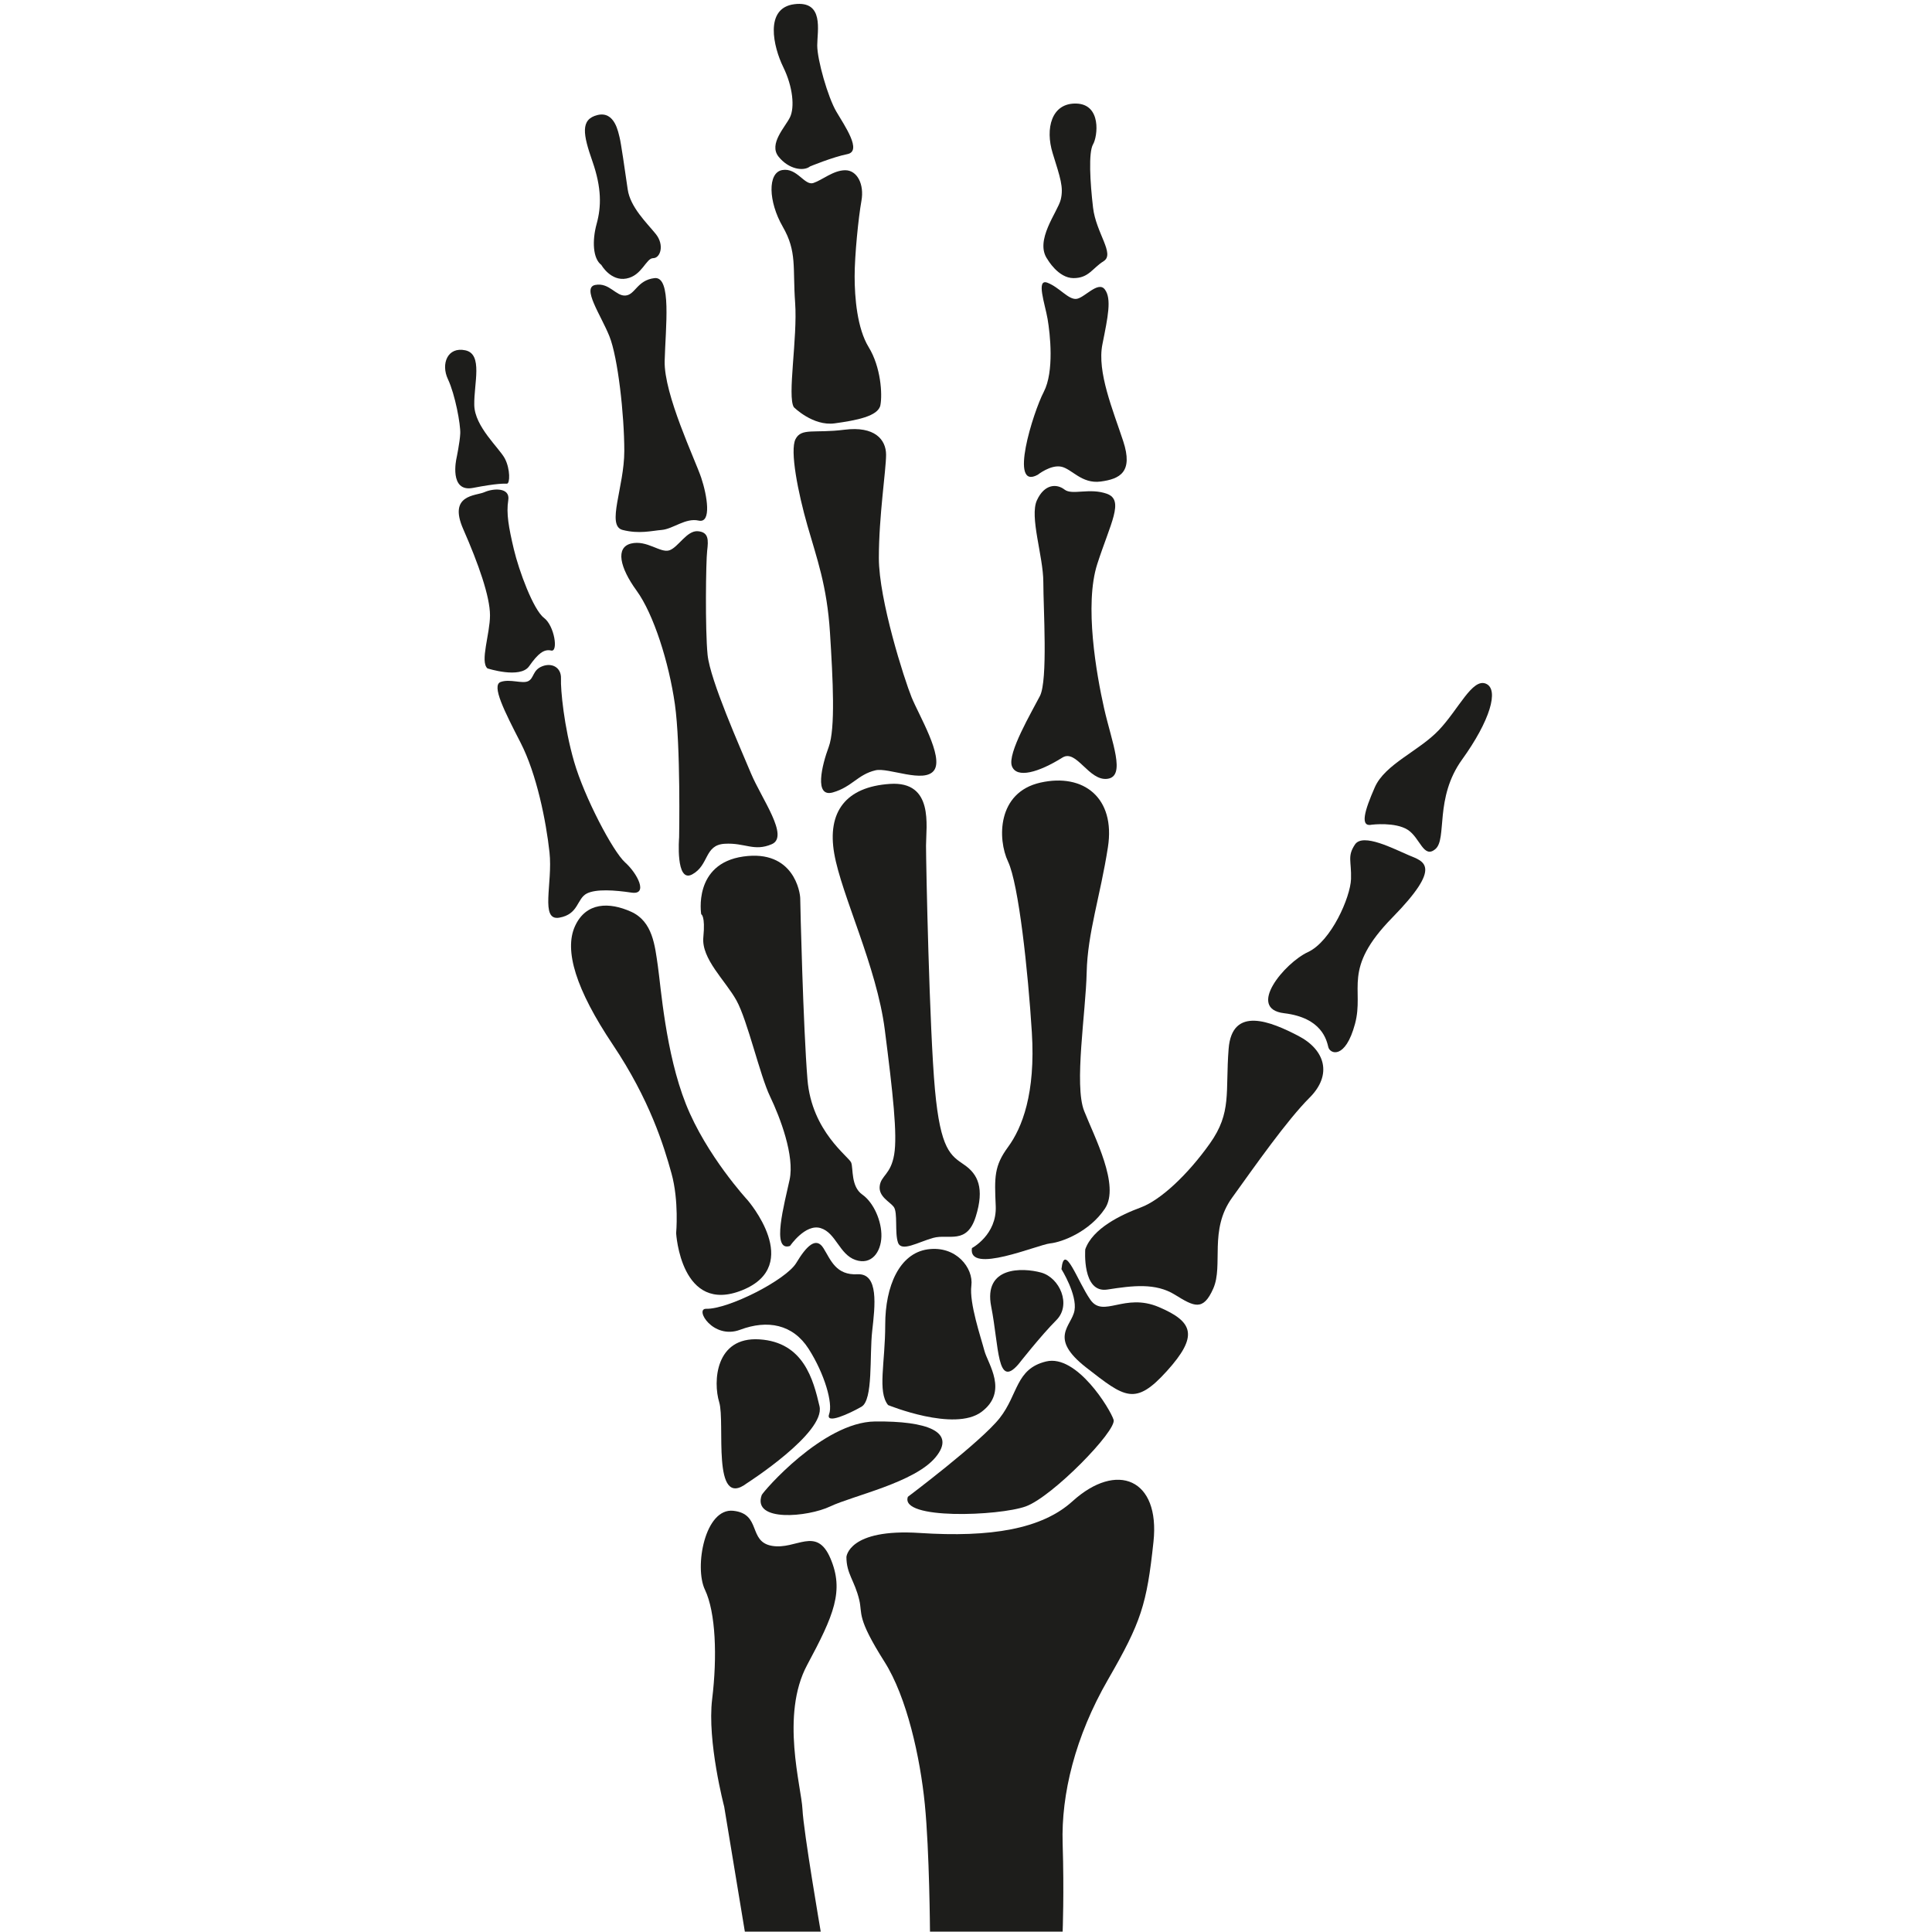 <?xml version="1.0" encoding="UTF-8"?>
<svg xmlns="http://www.w3.org/2000/svg" xmlns:xlink="http://www.w3.org/1999/xlink" width="768pt" height="768pt" viewBox="0 0 768 768" version="1.2">
<defs>
<clipPath id="clip1">
  <path d="M 278.531 600.098 L 332.984 600.098 L 332.984 767.867 L 278.531 767.867 Z M 278.531 600.098 "/>
</clipPath>
<clipPath id="clip2">
  <path d="M 336.305 588.152 L 459 588.152 L 459 767.867 L 336.305 767.867 Z M 336.305 588.152 "/>
</clipPath>
<clipPath id="clip3">
  <path d="M 542.168 271 L 592.949 271 L 592.949 338.645 L 542.168 338.645 Z M 542.168 271 "/>
</clipPath>
</defs>
<g id="surface1">
<g clip-path="url(#clip1)" clip-rule="nonzero">
<path style=" stroke:none;fill-rule:nonzero;fill:rgb(11.369%,11.369%,10.59%);fill-opacity:1;" d="M 287.875 718.156 C 287.875 718.156 281.043 692.211 283.094 675.402 C 285.148 658.586 284.531 640.957 280.223 631.934 C 275.914 622.91 280.223 599.332 291.508 600.562 C 302.793 601.793 297.254 612.863 306.898 614.504 C 316.539 616.145 324.543 606.508 330.086 619.426 C 335.625 632.344 331.52 641.98 320.848 661.867 C 310.18 681.754 318.578 710.383 318.992 719.199 C 319.402 728.012 326.254 767.867 326.254 767.867 L 296.09 767.867 L 287.875 718.156 "/>
</g>
<g clip-path="url(#clip2)" clip-rule="nonzero">
<path style=" stroke:none;fill-rule:nonzero;fill:rgb(11.369%,11.369%,10.59%);fill-opacity:1;" d="M 369.684 767.867 C 369.684 767.867 369.48 735.883 367.633 717.23 C 365.789 698.57 360.484 674.637 351.629 660.637 C 340.344 642.801 342.922 641.715 341.574 636.035 C 339.73 628.242 336.465 625.684 336.465 618.914 C 336.465 618.914 337.266 607.531 365.582 609.379 C 393.898 611.227 414.137 607.828 426.336 596.773 C 443.98 580.777 461.199 587.852 458.527 612.863 C 455.863 637.879 453.605 644.848 440.473 667.609 C 427.344 690.367 421.801 713.332 422.418 732.809 C 423.035 752.285 422.418 767.867 422.418 767.867 L 369.684 767.867 "/>
</g>
<path style=" stroke:none;fill-rule:nonzero;fill:rgb(11.369%,11.369%,10.59%);fill-opacity:1;" d="M 302.789 594.316 C 303.227 593.082 327.117 565.281 347.836 565.059 C 368.562 564.832 380.273 569.109 371.941 579.238 C 363.605 589.367 339.055 594.543 330.047 598.82 C 321.035 603.098 298.957 605.121 302.789 594.316 "/>
<path style=" stroke:none;fill-rule:nonzero;fill:rgb(11.369%,11.369%,10.59%);fill-opacity:1;" d="M 360.902 594.996 C 360.902 594.996 389.961 573.16 397.395 563.703 C 404.828 554.254 403.699 544.125 415.863 541.199 C 428.027 538.27 441.316 560.105 442.672 564.383 C 444.02 568.656 418.344 594.996 407.754 598.82 C 397.168 602.645 357.523 604.223 360.902 594.996 "/>
<path style=" stroke:none;fill-rule:nonzero;fill:rgb(11.369%,11.369%,10.59%);fill-opacity:1;" d="M 296.934 589.59 C 296.934 589.59 328.242 569.559 325.766 558.98 C 323.289 548.402 319.457 533.547 301.887 532.418 C 284.32 531.293 283.418 549.301 285.895 557.406 C 288.371 565.508 282.742 600.395 296.934 589.59 "/>
<path style=" stroke:none;fill-rule:nonzero;fill:rgb(11.369%,11.369%,10.59%);fill-opacity:1;" d="M 280.715 520.266 C 275.984 520.145 283.418 532.645 294.23 528.594 C 305.043 524.543 315.176 526.34 321.484 536.25 C 327.789 546.152 331.168 557.855 329.594 562.133 C 328.016 566.406 337.699 561.906 342.434 559.203 C 347.164 556.508 345.59 538.945 346.715 529.043 C 347.836 519.145 349.414 506.082 340.855 506.539 C 332.297 506.984 330.27 500.906 327.344 496.18 C 324.414 491.457 320.586 495.281 316.531 502.035 C 312.473 508.789 289.496 520.492 280.715 520.266 "/>
<path style=" stroke:none;fill-rule:nonzero;fill:rgb(11.369%,11.369%,10.59%);fill-opacity:1;" d="M 353.02 558.531 C 353.02 558.531 379.375 569.336 390.184 561.23 C 400.996 553.129 392.664 542.098 391.312 536.922 C 389.961 531.746 385.23 518.02 386.133 511.039 C 387.031 504.062 380.047 495.055 368.789 496.633 C 357.523 498.207 351.891 511.266 351.891 526.57 C 351.891 541.875 348.742 553.129 353.02 558.531 "/>
<path style=" stroke:none;fill-rule:nonzero;fill:rgb(11.369%,11.369%,10.59%);fill-opacity:1;" d="M 404.828 542.324 C 404.828 542.324 413.836 530.848 419.918 524.77 C 426 518.688 421.27 507.887 413.836 505.859 C 406.402 503.836 390.863 503.387 394.016 519.367 C 397.168 535.348 396.27 552.227 404.828 542.324 "/>
<path style=" stroke:none;fill-rule:nonzero;fill:rgb(11.369%,11.369%,10.59%);fill-opacity:1;" d="M 421.945 504.512 C 421.945 504.512 428.254 514.641 427.129 520.941 C 426 527.246 416.539 531.742 431.859 543.676 C 447.176 555.605 451.227 558.98 463.84 545.027 C 476.457 531.07 474.43 525.441 460.688 519.59 C 446.949 513.738 438.613 524.094 433.434 516.664 C 428.254 509.234 423.074 493.48 421.945 504.512 "/>
<path style=" stroke:none;fill-rule:nonzero;fill:rgb(11.369%,11.369%,10.59%);fill-opacity:1;" d="M 431.406 496.633 C 431.406 496.633 430.055 514.188 440.195 512.613 C 450.324 511.039 459.336 509.914 466.996 514.641 C 474.656 519.367 478.258 521.395 482.312 512.164 C 486.363 502.934 480.512 488.977 489.746 476.152 C 498.98 463.32 511.598 445.312 520.605 436.312 C 529.613 427.305 526.914 417.402 516.102 411.773 C 505.289 406.148 489.746 399.621 488.395 416.953 C 487.043 434.285 489.746 442.16 480.957 454.543 C 472.176 466.922 461.367 477.051 453.48 479.977 C 445.598 482.902 434.332 488.305 431.406 496.633 "/>
<path style=" stroke:none;fill-rule:nonzero;fill:rgb(11.369%,11.369%,10.59%);fill-opacity:1;" d="M 510.469 402.773 C 525.562 404.574 527.359 413.574 528.039 416.277 C 528.715 418.977 534.797 421.227 538.625 407.047 C 542.453 392.867 533.219 385.441 553.492 364.734 C 573.762 344.023 565.879 342.449 560.023 339.973 C 554.164 337.496 541.777 330.973 538.625 335.695 C 535.473 340.426 537.273 342.223 537.051 349.426 C 536.82 356.629 529.168 374.188 519.93 378.465 C 510.695 382.738 495.375 400.973 510.469 402.773 "/>
<g clip-path="url(#clip3)" clip-rule="nonzero">
<path style=" stroke:none;fill-rule:nonzero;fill:rgb(11.369%,11.369%,10.59%);fill-opacity:1;" d="M 545.383 327.82 C 545.383 327.82 554.617 326.691 559.574 329.844 C 564.527 332.996 565.879 341.551 570.609 337.496 C 575.34 333.445 570.16 317.238 581.199 301.934 C 592.234 286.625 596.062 274.023 590.66 271.773 C 585.254 269.52 579.848 281.902 571.965 290.23 C 564.078 298.559 550.562 303.734 546.508 312.965 C 542.453 322.191 540.426 328.945 545.383 327.82 "/>
</g>
<path style=" stroke:none;fill-rule:nonzero;fill:rgb(11.369%,11.369%,10.59%);fill-opacity:1;" d="M 386.355 496.125 C 386.355 496.125 396.324 490.891 395.816 479.414 C 395.312 467.934 395.145 463.543 400.719 455.945 C 406.293 448.352 411.699 434.676 410.176 410.367 C 408.656 386.059 404.941 351.453 400.719 342.508 C 396.492 333.559 396.324 314.988 413.555 311.105 C 430.789 307.223 443.457 317.184 440.418 336.766 C 437.375 356.348 432.309 370.863 431.969 386.566 C 431.633 402.266 426.902 431.301 430.957 441.598 C 435.012 451.895 445.312 471.309 439.234 480.426 C 433.152 489.539 422.34 493.762 417.441 494.27 C 412.539 494.773 384.668 506.762 386.355 496.125 "/>
<path style=" stroke:none;fill-rule:nonzero;fill:rgb(11.369%,11.369%,10.59%);fill-opacity:1;" d="M 422.34 301.145 C 427.93 297.652 432.812 310.598 440.246 309.586 C 447.68 308.57 441.938 295.066 438.895 281.562 C 435.855 268.059 430.957 240.371 436.195 224.168 C 441.43 207.961 447.004 198.844 440.078 196.312 C 433.152 193.777 426.223 196.988 423.184 194.625 C 420.145 192.258 415.242 192.258 412.203 198.844 C 409.164 205.426 414.738 221.129 414.738 231.426 C 414.738 241.723 416.598 270.422 413.387 276.668 C 410.176 282.914 400.379 299.457 402.238 304.52 C 404.094 309.586 412.879 307.055 422.34 301.145 "/>
<path style=" stroke:none;fill-rule:nonzero;fill:rgb(11.369%,11.369%,10.59%);fill-opacity:1;" d="M 412.539 188.715 C 412.539 188.715 417.609 184.664 421.836 185.508 C 426.055 186.352 429.941 192.43 437.543 191.418 C 445.148 190.402 450.551 187.703 446.496 175.379 C 442.441 163.055 436.023 147.863 438.223 136.887 C 440.418 125.918 441.938 118.828 439.234 115.113 C 436.531 111.398 430.957 118.656 427.746 118.828 C 424.535 118.996 421.16 114.27 416.426 112.41 C 411.699 110.555 415.414 120.855 416.426 126.762 C 417.441 132.668 419.129 147.691 414.906 155.797 C 410.684 163.898 400.887 195.129 412.539 188.715 "/>
<path style=" stroke:none;fill-rule:nonzero;fill:rgb(11.369%,11.369%,10.59%);fill-opacity:1;" d="M 416.426 103.129 C 416.426 103.129 420.652 110.555 426.734 110.555 C 432.812 110.555 434.164 106.672 438.727 103.805 C 443.289 100.934 435.688 92.656 434.504 82.531 C 433.32 72.402 432.645 60.586 434.504 57.379 C 436.363 54.168 437.883 41.508 427.914 41.168 C 417.945 40.836 415.414 51.129 418.457 60.922 C 421.496 70.711 422.848 74.43 421.664 79.324 C 420.48 84.223 411.02 95.695 416.426 103.129 "/>
<path style=" stroke:none;fill-rule:nonzero;fill:rgb(11.369%,11.369%,10.59%);fill-opacity:1;" d="M 355.273 479.75 C 356.949 481.988 355.609 490.047 356.961 493.93 C 358.312 497.812 364.902 493.762 370.984 492.074 C 377.066 490.387 384.328 494.941 387.875 483.633 C 391.422 472.32 388.723 466.75 383.316 463.035 C 377.91 459.324 373.855 457.129 371.66 433.156 C 369.465 409.188 368.109 343.684 368.109 336.086 C 368.109 328.492 371.32 310.43 353.754 311.613 C 336.184 312.793 328.75 322.754 331.621 339.297 C 334.492 355.84 348.516 384.199 351.723 409.355 C 354.934 434.508 356.793 451.051 355.441 458.984 C 354.09 466.922 350.203 467.258 349.699 471.477 C 349.191 475.699 353.754 477.727 355.273 479.75 "/>
<path style=" stroke:none;fill-rule:nonzero;fill:rgb(11.369%,11.369%,10.59%);fill-opacity:1;" d="M 348.008 306.211 C 353.168 304.98 367.438 311.613 371.32 306.211 C 375.207 300.809 365.238 284.266 362.367 277.172 C 359.496 270.082 349.359 238.516 349.359 221.801 C 349.359 205.09 352.23 186.859 352.23 180.781 C 352.23 174.703 347.668 169.301 335.676 170.824 C 323.68 172.34 318.613 169.977 316.246 174.535 C 313.883 179.094 317.262 195.973 320.98 208.973 C 324.695 221.973 328.75 232.777 329.93 251.512 C 331.113 270.254 332.125 289.664 329.426 296.926 C 326.723 304.184 323.512 317.184 331.113 314.988 C 338.719 312.793 340.91 307.898 348.008 306.211 "/>
<path style=" stroke:none;fill-rule:nonzero;fill:rgb(11.369%,11.369%,10.59%);fill-opacity:1;" d="M 315.574 161.875 C 315.574 161.875 323.172 169.473 331.789 168.289 C 340.406 167.109 349.125 165.461 349.969 161.066 C 350.812 156.68 350.145 145.879 345.316 138.012 C 340.734 130.547 339.73 118.32 339.73 109.883 C 339.73 101.438 341.25 86.41 342.434 79.832 C 343.617 73.246 340.742 67.672 336.012 67.672 C 331.281 67.672 326.891 71.562 323.344 72.742 C 319.797 73.922 316.887 66.578 310.977 67.594 C 305.062 68.602 305.41 80.152 311.156 90.117 C 316.898 100.074 315.066 106.336 316.078 120.344 C 317.094 134.359 312.867 157.656 315.574 161.875 "/>
<path style=" stroke:none;fill-rule:nonzero;fill:rgb(11.369%,11.369%,10.59%);fill-opacity:1;" d="M 321.992 66.16 C 321.992 66.16 330.945 62.445 336.855 61.262 C 342.773 60.082 335.844 50.121 332.465 44.379 C 329.086 38.641 324.863 23.781 324.863 18.043 C 324.863 12.301 327.738 0.152 315.742 1.672 C 303.746 3.191 307.461 18.719 311.348 26.656 C 315.234 34.586 315.91 42.695 314.051 46.578 C 312.191 50.457 305.434 57.207 309.488 62.27 C 313.543 67.34 319.457 68.184 321.992 66.16 "/>
<path style=" stroke:none;fill-rule:nonzero;fill:rgb(11.369%,11.369%,10.59%);fill-opacity:1;" d="M 314.051 495.281 C 314.051 495.281 320.133 486.332 326.215 488.191 C 332.297 490.047 333.648 498.656 340.07 500.852 C 346.484 503.047 350.203 497.645 350.371 491.566 C 350.539 485.488 347.332 478.062 342.773 474.855 C 338.211 471.648 339.223 464.559 338.379 462.191 C 337.535 459.828 322.668 449.871 320.98 429.105 C 319.289 408.34 318.105 359.555 318.105 357.191 C 318.105 354.828 315.574 337.609 295.469 340.48 C 275.367 343.348 278.742 363.438 278.742 363.438 C 278.742 363.438 280.434 363.941 279.59 372.555 C 278.742 381.164 288.371 389.77 292.762 397.707 C 297.156 405.645 302.055 427.418 306.109 435.855 C 310.164 444.301 315.91 459.492 313.883 468.941 C 311.855 478.398 306.449 497.812 314.051 495.281 "/>
<path style=" stroke:none;fill-rule:nonzero;fill:rgb(11.369%,11.369%,10.59%);fill-opacity:1;" d="M 269.961 332.883 C 269.961 332.883 268.438 351.281 275.195 347.566 C 281.953 343.855 279.926 335.918 288.035 335.414 C 296.145 334.91 299.691 338.621 306.785 335.582 C 313.883 332.543 302.734 317.52 298.508 307.395 C 294.285 297.262 282.293 270.422 281.277 260.293 C 280.266 250.164 280.602 223.152 281.109 218.934 C 281.613 214.711 281.785 211.504 277.391 211.168 C 273 210.828 269.621 217.582 266.074 218.766 C 262.523 219.945 257.121 214.543 250.871 216.062 C 244.617 217.582 246.309 225.516 253.062 234.801 C 259.82 244.086 265.906 263.332 268.27 279.875 C 270.633 296.418 269.961 332.883 269.961 332.883 "/>
<path style=" stroke:none;fill-rule:nonzero;fill:rgb(11.369%,11.369%,10.59%);fill-opacity:1;" d="M 263.031 210.66 C 267.566 210.281 272.492 205.766 277.73 206.945 C 282.965 208.129 281.109 196.988 278.742 189.898 C 276.379 182.805 263.875 156.809 264.215 143.477 C 264.555 130.137 267.086 109.711 260.16 110.555 C 253.234 111.398 252.559 117.141 248.672 117.477 C 244.785 117.812 242.254 112.242 236.68 113.258 C 231.102 114.27 238.875 125.242 242.254 133.684 C 245.633 142.121 248.168 164.914 248.168 179.262 C 248.168 193.609 240.902 208.973 247.488 210.66 C 254.078 212.348 258.98 211 263.031 210.66 "/>
<path style=" stroke:none;fill-rule:nonzero;fill:rgb(11.369%,11.369%,10.59%);fill-opacity:1;" d="M 239.043 105.32 C 239.043 105.32 242.762 111.906 249.012 110.723 C 255.262 109.543 256.781 102.621 259.652 102.621 C 262.523 102.621 264.215 97.391 260.668 93 C 257.121 88.609 250.531 82.367 249.52 75.27 C 248.504 68.184 246.816 56.531 246.309 54.68 C 245.801 52.824 244.449 44.043 237.523 45.727 C 230.598 47.422 231.781 53.5 235.496 64.129 C 239.211 74.77 239.043 82.191 237.184 88.945 C 235.328 95.695 235.664 102.789 239.043 105.32 "/>
<path style=" stroke:none;fill-rule:nonzero;fill:rgb(11.369%,11.369%,10.59%);fill-opacity:1;" d="M 268.777 490.215 C 268.777 490.215 270.633 522.797 295.133 512.84 C 319.629 502.879 297.156 477.051 297.156 477.051 C 297.156 477.051 280.77 459.324 272.66 438.898 C 264.555 418.473 262.695 392.137 261.512 384.031 C 260.332 375.93 259.484 366.309 250.871 362.426 C 242.254 358.539 232.961 358.539 228.57 368.164 C 224.176 377.789 228.91 393.32 243.605 415.266 C 258.301 437.211 263.875 455.441 266.918 466.414 C 269.961 477.387 268.777 490.215 268.777 490.215 "/>
<path style=" stroke:none;fill-rule:nonzero;fill:rgb(11.369%,11.369%,10.59%);fill-opacity:1;" d="M 233.301 355.164 C 236.98 353.328 244.281 353.816 251.039 354.828 C 257.797 355.84 253.402 347.23 248.504 342.844 C 243.605 338.453 232.285 316.844 228.23 302.832 C 224.176 288.824 222.824 274.137 222.996 269.746 C 223.164 265.355 219.449 263.332 215.562 264.852 C 211.676 266.371 212.352 269.578 209.988 270.758 C 207.621 271.941 202.723 269.746 199.004 271.098 C 195.289 272.449 200.527 282.742 206.945 295.238 C 213.363 307.73 217.082 326.469 218.434 338.793 C 219.785 351.113 214.547 366.137 222.316 364.789 C 230.09 363.438 229.246 357.191 233.301 355.164 "/>
<path style=" stroke:none;fill-rule:nonzero;fill:rgb(11.369%,11.369%,10.59%);fill-opacity:1;" d="M 193.766 265.695 C 193.766 265.695 206.777 269.914 210.324 264.852 C 213.875 259.785 216.238 257.93 219.109 258.605 C 221.98 259.281 220.461 248.812 216.238 245.605 C 212.012 242.398 206.27 226.867 204.242 218.258 C 202.215 209.648 201.203 204.078 202.043 198.844 C 202.891 193.609 195.965 194.117 192.586 195.637 C 189.207 197.156 178.059 196.48 184.137 210.324 C 190.223 224.168 194.781 237.164 194.781 244.594 C 194.781 252.023 190.727 262.996 193.766 265.695 "/>
<path style=" stroke:none;fill-rule:nonzero;fill:rgb(11.369%,11.369%,10.59%);fill-opacity:1;" d="M 181.434 182.301 C 181.434 182.301 178.395 195.805 188.023 193.949 C 197.656 192.09 200.355 192.258 201.539 192.258 C 202.723 192.258 202.891 186.52 200.695 182.301 C 198.5 178.082 188.699 169.641 188.531 161.031 C 188.359 152.422 192.078 140.773 184.984 139.254 C 177.891 137.734 175.188 144.656 178.059 150.734 C 180.93 156.809 183.125 168.797 182.957 172.34 C 182.785 175.887 181.434 182.301 181.434 182.301 "/>
</g>
</svg>
